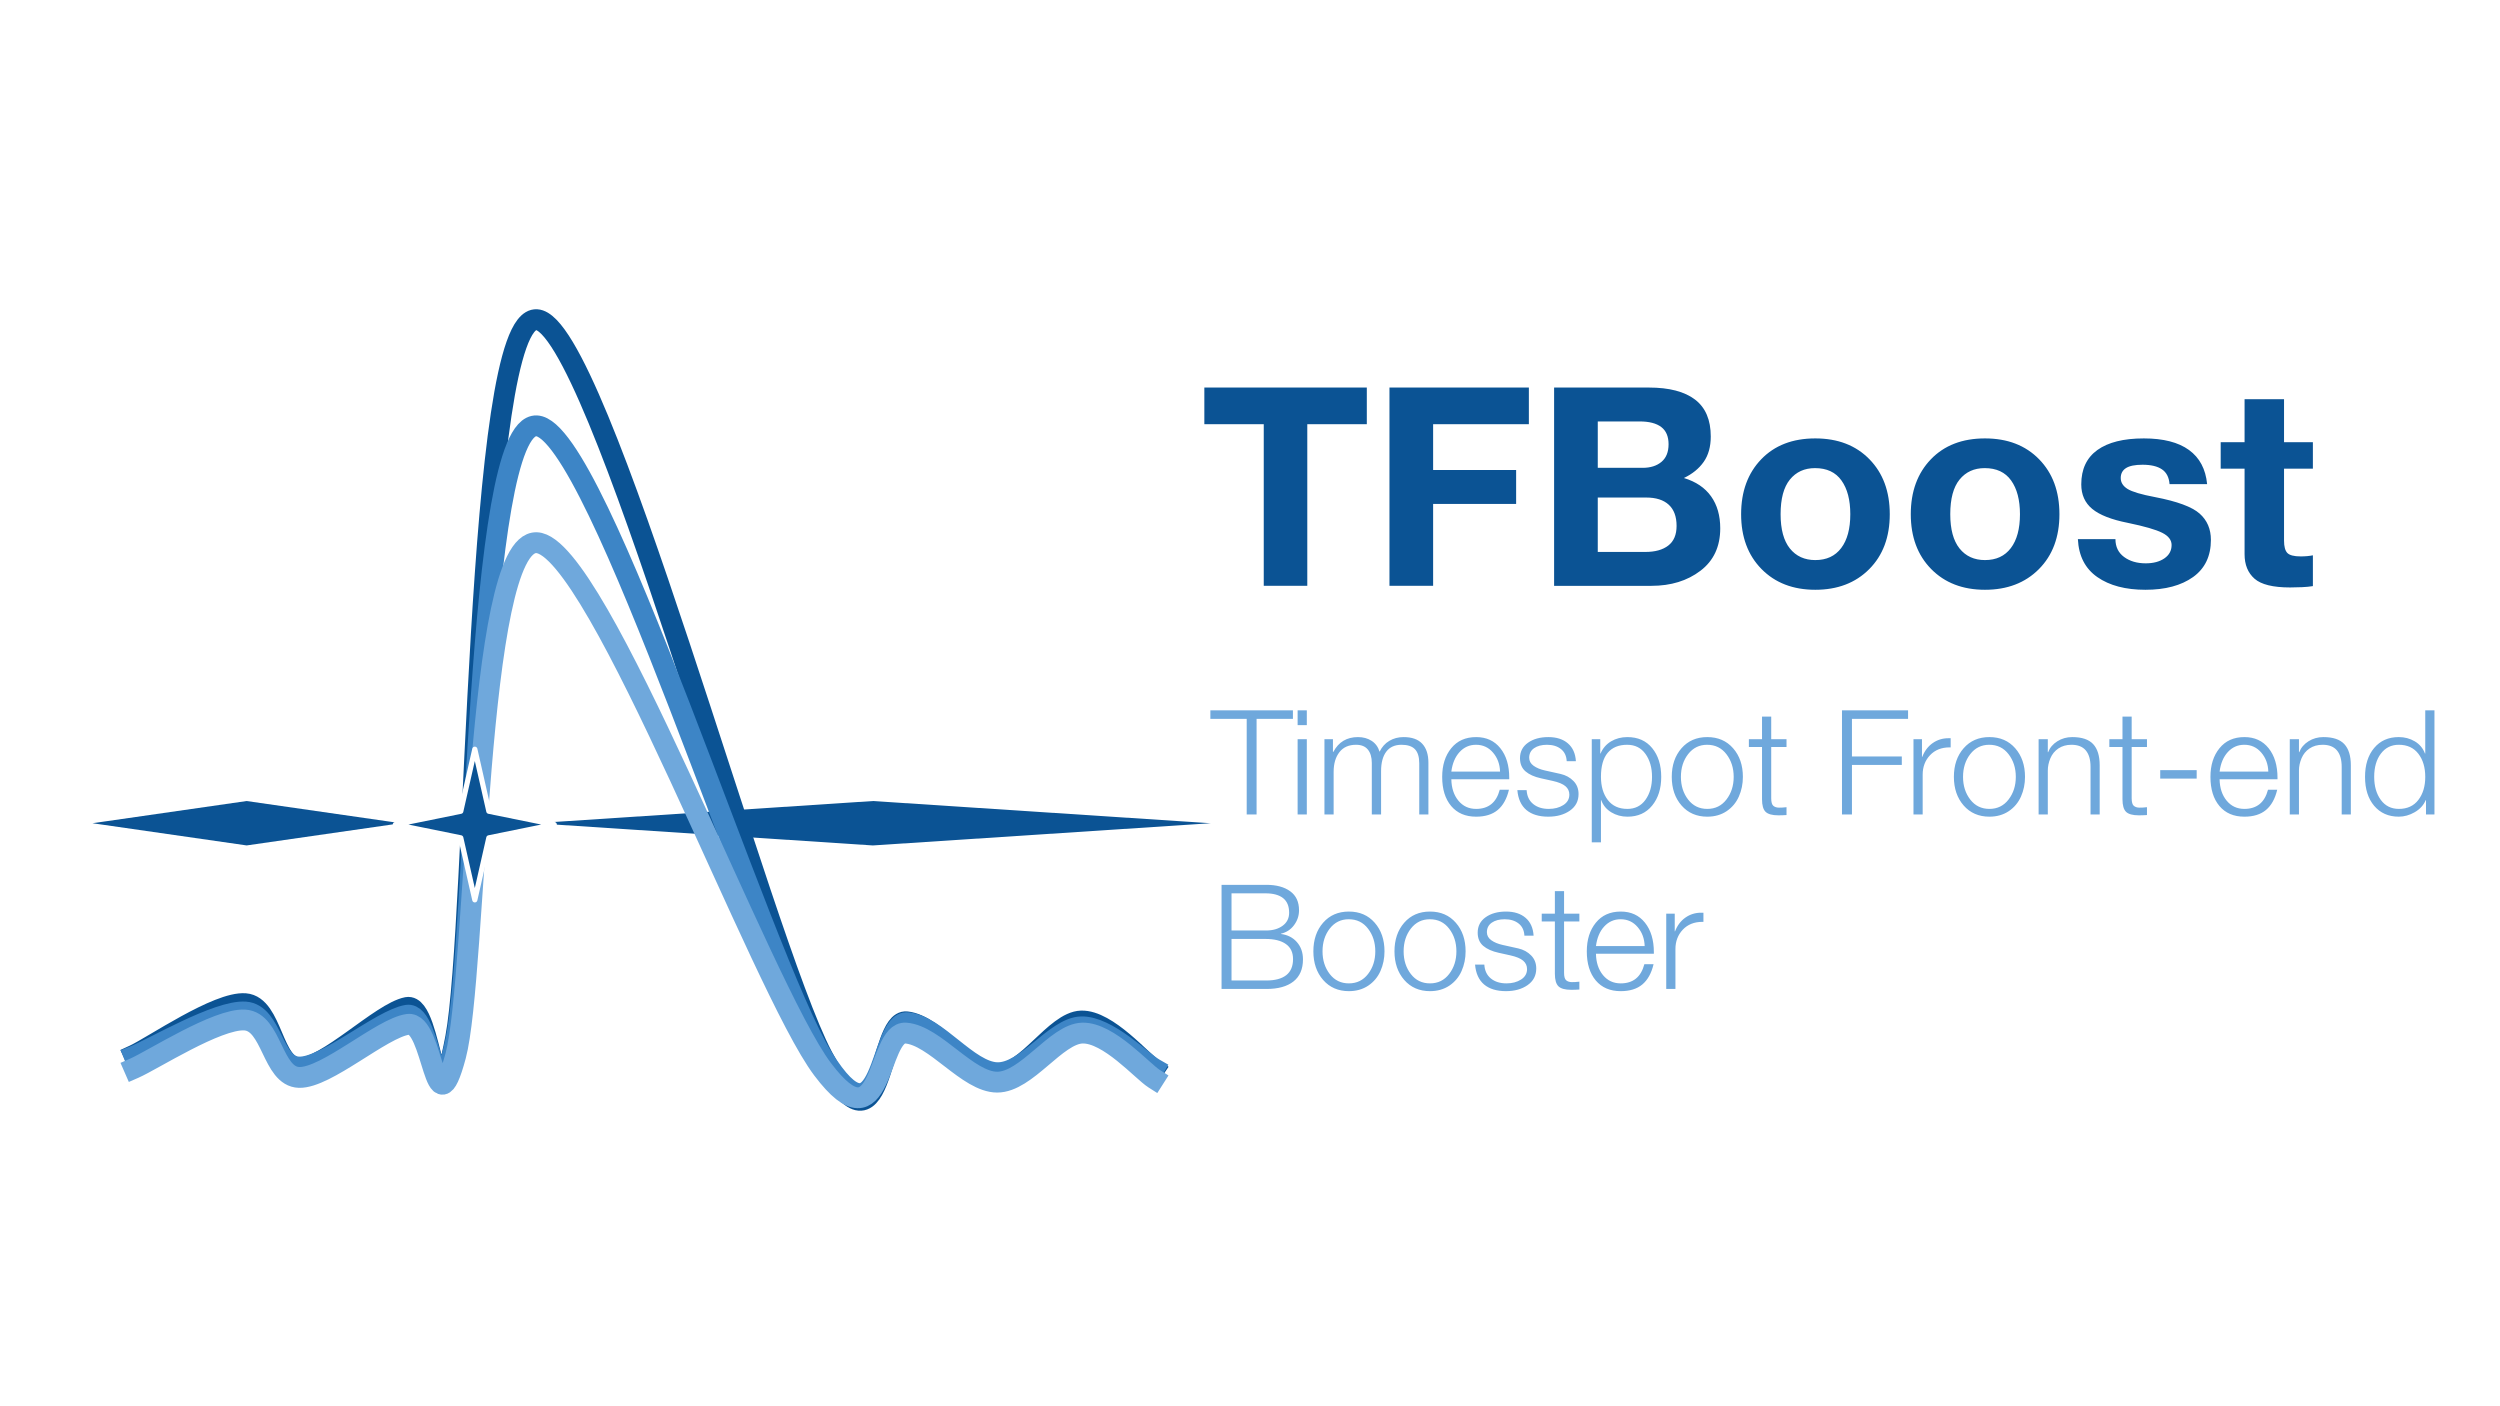 <svg version="1.1" viewBox="0.0 0.0 960.0 540.0" fill="none" stroke="none" stroke-linecap="square" stroke-miterlimit="10" xmlns:xlink="http://www.w3.org/1999/xlink" xmlns="http://www.w3.org/2000/svg"><rect x="0.0" y="0.0" width="960.0" height="540.0" fill="#333333" stroke="none"/><clipPath id="p.0"><path d="m0 0l960.0 0l0 540.0l-960.0 0l0 -540.0z" clip-rule="nonzero"/></clipPath><g clip-path="url(#p.0)"><path fill="#ffffff" d="m0 0l960.0 0l0 540.0l-960.0 0z" fill-rule="evenodd"/><path fill="#0b5394" d="m197.841 316.122l137.339 -9.032l137.339 9.032l-137.339 9.032z" fill-rule="evenodd"/><path stroke="#ffffff" stroke-width="1.0" stroke-linejoin="round" stroke-linecap="butt" d="m197.841 316.122l137.339 -9.032l137.339 9.032l-137.339 9.032z" fill-rule="evenodd"/><path fill="#000000" fill-opacity="0.0" d="m51.533 405.142c7.104 -3.288 32.067 -20.551 42.624 -19.728c10.558 0.823 10.361 24.425 20.722 24.666c10.361 0.241 31.428 -21.285 41.444 -23.221c10.016 -1.936 10.361 55.622 18.65 11.604c8.289 -44.018 7.598 -276.92 31.083 -275.715c23.485 1.205 86.149 238.008 109.827 282.947c23.678 44.938 21.067 -14.471 32.241 -13.317c11.174 1.153 23.623 20.29 34.803 20.238c11.18 -0.052 22.238 -20.238 32.28 -20.549c10.042 -0.312 23.31 15.567 27.972 18.68" fill-rule="evenodd"/><path stroke="#0b5394" stroke-width="8.0" stroke-linejoin="round" stroke-linecap="butt" d="m51.533 405.142c7.104 -3.288 32.067 -20.551 42.624 -19.728c10.558 0.823 10.361 24.425 20.722 24.666c10.361 0.241 31.428 -21.285 41.444 -23.221c10.016 -1.936 10.361 55.622 18.65 11.604c8.289 -44.018 7.598 -276.92 31.083 -275.715c23.485 1.205 86.149 238.008 109.827 282.947c23.678 44.938 21.067 -14.471 32.241 -13.317c11.174 1.153 23.623 20.29 34.803 20.238c11.18 -0.052 22.238 -20.238 32.28 -20.549c10.042 -0.312 23.31 15.567 27.972 18.68" fill-rule="evenodd"/><path fill="#000000" fill-opacity="0.0" d="m51.533 405.519c7.104 -2.818 32.067 -17.611 42.624 -16.906c10.558 0.705 10.361 20.931 20.722 21.137c10.361 0.206 31.428 -18.24 41.444 -19.899c10.016 -1.659 10.361 47.665 18.65 9.944c8.289 -37.721 7.598 -237.305 31.083 -236.272c23.485 1.033 86.087 204.271 109.827 242.47c23.74 38.199 21.437 -14.265 32.611 -13.277c11.174 0.988 23.315 18.941 34.433 19.208c11.119 0.266 22.238 -17.343 32.28 -17.61c10.042 -0.267 23.31 13.34 27.972 16.008" fill-rule="evenodd"/><path stroke="#3d85c6" stroke-width="8.0" stroke-linejoin="round" stroke-linecap="butt" d="m51.533 405.519c7.104 -2.818 32.067 -17.611 42.624 -16.906c10.558 0.705 10.361 20.931 20.722 21.137c10.361 0.206 31.428 -18.24 41.444 -19.899c10.016 -1.659 10.361 47.665 18.65 9.944c8.289 -37.721 7.598 -237.305 31.083 -236.272c23.485 1.033 86.087 204.271 109.827 242.47c23.74 38.199 21.437 -14.265 32.611 -13.277c11.174 0.988 23.315 18.941 34.433 19.208c11.119 0.266 22.238 -17.343 32.28 -17.61c10.042 -0.267 23.31 13.34 27.972 16.008" fill-rule="evenodd"/><path fill="#000000" fill-opacity="0.0" d="m51.533 410.203c7.072 -3.087 31.876 -19.113 42.434 -18.525c10.558 0.588 10.465 21.774 20.912 22.053c10.447 0.279 31.755 -18.995 41.77 -20.379c10.016 -1.384 10.089 42.902 18.323 12.075c8.234 -30.827 7.598 -197.9 31.083 -197.038c23.485 0.861 86.201 170.82 109.827 202.206c23.625 31.385 20.752 -14.718 31.926 -13.894c11.174 0.825 23.808 18.841 35.119 18.841c11.311 0 22.705 -18.619 32.747 -18.841c10.042 -0.223 22.92 14.588 27.504 17.506" fill-rule="evenodd"/><path stroke="#6fa8dc" stroke-width="8.0" stroke-linejoin="round" stroke-linecap="butt" d="m51.533 410.203c7.072 -3.087 31.876 -19.113 42.434 -18.525c10.558 0.588 10.465 21.774 20.912 22.053c10.447 0.279 31.755 -18.995 41.77 -20.379c10.016 -1.384 10.089 42.902 18.323 12.075c8.234 -30.827 7.598 -197.9 31.083 -197.038c23.485 0.861 86.201 170.82 109.827 202.206c23.625 31.385 20.752 -14.718 31.926 -13.894c11.174 0.825 23.808 18.841 35.119 18.841c11.311 0 22.705 -18.619 32.747 -18.841c10.042 -0.223 22.92 14.588 27.504 17.506" fill-rule="evenodd"/><path fill="#0b5394" d="m32.0 316.119l62.71 -9.032l62.71 9.032l-62.71 9.032z" fill-rule="evenodd"/><path stroke="#ffffff" stroke-width="1.0" stroke-linejoin="round" stroke-linecap="butt" d="m32.0 316.119l62.71 -9.032l62.71 9.032l-62.71 9.032z" fill-rule="evenodd"/><path fill="#0b5394" d="m151.824 316.624l25.112 -5.111l5.392 -23.802l5.392 23.802l25.112 5.111l-25.112 5.111l-5.392 23.802l-5.392 -23.802z" fill-rule="evenodd"/><path stroke="#ffffff" stroke-width="2.0" stroke-linejoin="round" stroke-linecap="butt" d="m151.824 316.624l25.112 -5.111l5.392 -23.802l5.392 23.802l25.112 5.111l-25.112 5.111l-5.392 23.802l-5.392 -23.802z" fill-rule="evenodd"/><path fill="#000000" fill-opacity="0.0" d="m452.06 113.56l596.409 0l0 307.402l-596.409 0z" fill-rule="evenodd"/><path fill="#0b5394" d="m524.857 148.82l0 14.062l-22.859 0l0 62.078l-16.719 0l0 -62.078l-22.812 0l0 -14.062l62.391 0zm62.228 0l0 14.062l-36.766 0l0 17.609l31.875 0l0 13.016l-31.875 0l0 31.453l-16.766 0l0 -76.141l53.531 0zm46.098 0q11.656 0 17.703 4.609q6.047 4.609 6.047 14.188q0 5.891 -2.719 9.75q-2.703 3.844 -7.594 6.188q6.922 2.094 10.438 7.047q3.516 4.938 3.516 12.281q0 10.516 -7.609 16.297q-7.594 5.781 -18.797 5.781l-37.391 0l0 -76.141l36.406 0zm-2.406 30.828q4.484 0 7.219 -2.281q2.734 -2.297 2.734 -6.781q0 -4.469 -2.812 -6.609q-2.812 -2.141 -8.281 -2.141l-16.094 0l0 17.812l17.234 0zm1.094 32.297q5.578 0 8.75 -2.453q3.188 -2.453 3.188 -7.547q0 -5.359 -3.0 -8.125q-3.0 -2.766 -8.672 -2.766l-18.594 0l0 20.891l18.328 0zm65.206 -43.594q12.969 0 20.781 8.0q7.812 7.984 7.812 21.109q0 13.172 -7.891 21.094q-7.891 7.922 -20.703 7.922q-12.812 0 -20.656 -7.969q-7.828 -7.969 -7.828 -21.047q0 -13.062 7.703 -21.078q7.719 -8.031 20.781 -8.031zm-13.328 29.109q0 8.703 3.562 13.156q3.578 4.453 9.766 4.453q6.453 0 9.938 -4.609q3.5 -4.609 3.5 -13.0q0 -8.219 -3.391 -12.953q-3.375 -4.75 -10.156 -4.75q-6.078 0 -9.656 4.406q-3.562 4.391 -3.562 13.297zm78.478 -29.109q12.969 0 20.781 8.0q7.812 7.984 7.812 21.109q0 13.172 -7.891 21.094q-7.891 7.922 -20.703 7.922q-12.812 0 -20.656 -7.969q-7.828 -7.969 -7.828 -21.047q0 -13.062 7.703 -21.078q7.719 -8.031 20.781 -8.031zm-13.328 29.109q0 8.703 3.562 13.156q3.578 4.453 9.766 4.453q6.453 0 9.938 -4.609q3.5 -4.609 3.5 -13.0q0 -8.219 -3.391 -12.953q-3.375 -4.75 -10.156 -4.75q-6.078 0 -9.656 4.406q-3.562 4.391 -3.562 13.297zm74.306 -29.109q11.25 0 17.375 4.453q6.125 4.453 6.953 13.094l-14.422 0q-0.312 -3.906 -2.922 -5.672q-2.609 -1.766 -7.453 -1.766q-4.359 0 -6.375 1.297q-2.0 1.297 -2.0 3.797q0 2.562 2.625 4.203q2.641 1.641 10.594 3.141q12.719 2.453 17.062 6.312q4.344 3.844 4.344 10.094q0 9.375 -6.844 14.281q-6.844 4.891 -18.312 4.891q-11.453 0 -18.453 -4.875q-7.0 -4.875 -7.469 -14.562l14.422 0q0 4.375 3.297 6.828q3.312 2.453 8.312 2.453q4.422 0 7.188 -1.906q2.766 -1.906 2.766 -5.125q0 -2.875 -3.594 -4.688q-3.594 -1.828 -13.172 -3.812q-9.484 -1.875 -13.703 -5.359q-4.219 -3.484 -4.219 -9.422q0 -8.75 6.188 -13.203q6.203 -4.453 17.812 -4.453zm53.864 -15.047l0 16.5l11.078 0l0 10.156l-11.078 0l0 27.656q0 3.391 1.266 4.719q1.281 1.328 5.125 1.328q1.312 0 2.5 -0.109q1.203 -0.109 2.188 -0.312l0 11.828q-1.875 0.312 -4.188 0.406q-2.312 0.109 -4.562 0.109q-9.828 0 -13.656 -3.359q-3.828 -3.359 -3.828 -9.406l0 -32.859l-9.172 0l0 -10.156l9.172 0l0 -16.5l15.156 0z" fill-rule="nonzero"/><path fill="#000000" fill-opacity="0.0" d="m456.06 250.0l635.591 0l0 184.0l-635.591 0z" fill-rule="evenodd"/><path fill="#6fa8dc" d="m496.482 272.776l0 3.266l-13.953 0l0 36.719l-3.797 0l0 -36.719l-13.953 0l0 -3.266l31.703 0zm5.336 0l0 5.672l-3.531 0l0 -5.672l3.531 0zm0 11.078l0 28.906l-3.531 0l0 -28.906l3.531 0zm19.66 -0.812q3.0 0 5.219 1.438q2.219 1.422 3.062 4.188q1.344 -2.766 3.75 -4.188q2.422 -1.438 5.469 -1.438q4.812 0 7.172 2.562q2.359 2.547 2.359 7.297l0 19.859l-3.516 0l0 -19.656q0 -3.672 -1.641 -5.391q-1.641 -1.719 -5.172 -1.719q-3.859 0 -5.859 2.656q-1.984 2.641 -1.984 7.484l0 16.625l-3.562 0l0 -19.797q0 -3.25 -1.5 -5.109q-1.5 -1.859 -4.547 -1.859q-4.203 0 -6.406 2.859q-2.203 2.844 -2.203 7.531l0 16.375l-3.531 0l0 -28.906l3.266 0l0 4.875l0.156 0q1.5 -2.844 3.859 -4.266q2.375 -1.422 5.609 -1.422zm45.352 0q5.891 0 9.297 4.266q3.422 4.266 3.422 11.375l0 0.562l-22.234 0q0.094 5.031 2.703 8.203q2.609 3.172 6.812 3.172q3.531 0 5.797 -1.812q2.281 -1.812 3.281 -5.562l3.531 0q-1.234 5.219 -4.328 7.797q-3.078 2.562 -8.281 2.562q-6.125 0 -9.578 -4.094q-3.453 -4.109 -3.453 -11.188q0 -6.734 3.469 -11.0q3.469 -4.281 9.562 -4.281zm9.188 13.25q-0.125 -4.281 -2.688 -7.281q-2.562 -3.016 -6.547 -3.016q-3.75 0 -6.312 2.797q-2.547 2.781 -3.156 7.5l18.703 0zm18.551 -13.25q4.703 0 7.5 2.406q2.797 2.406 3.078 6.859l-3.531 0q-0.156 -3.062 -2.234 -4.688q-2.062 -1.625 -5.344 -1.625q-3.062 0 -4.953 1.312q-1.875 1.312 -1.875 3.656q0 1.859 1.672 3.078q1.688 1.219 4.344 1.812l6.047 1.344q2.969 0.688 4.922 2.688q1.969 1.984 1.969 5.031q0 4.047 -3.328 6.375q-3.328 2.312 -8.297 2.312q-5.359 0 -8.406 -2.562q-3.031 -2.578 -3.469 -7.641l3.562 0q0.188 3.422 2.5 5.328q2.312 1.891 6.0 1.891q3.281 0 5.594 -1.469q2.312 -1.484 2.312 -4.016q0 -1.953 -1.5 -3.234q-1.484 -1.281 -4.953 -2.047l-4.438 -0.984q-3.797 -0.828 -5.938 -2.656q-2.125 -1.828 -2.125 -5.078q0 -3.75 3.062 -5.922q3.062 -2.172 7.828 -2.172zm30.34 0q6.078 0 9.531 4.234q3.469 4.234 3.469 11.047q0 6.75 -3.484 11.016q-3.469 4.266 -9.484 4.266q-3.438 0 -6.219 -1.688q-2.781 -1.703 -3.844 -4.656l-0.109 0l0 16.188l-3.531 0l0 -39.594l3.266 0l0 5.5l0.109 0q1.281 -3.031 4.031 -4.672q2.766 -1.641 6.266 -1.641zm-10.141 15.25q0 5.5 2.641 8.922q2.641 3.406 7.5 3.406q4.438 0 6.953 -3.5q2.516 -3.516 2.516 -8.797q0 -5.312 -2.516 -8.812q-2.516 -3.516 -7.031 -3.516q-4.891 0 -7.484 3.094q-2.578 3.078 -2.578 9.203zm40.828 -15.25q6.172 0 9.922 4.297q3.75 4.281 3.75 10.984q0 4.047 -1.547 7.547q-1.547 3.5 -4.703 5.625q-3.156 2.109 -7.422 2.109q-6.125 0 -9.891 -4.297q-3.75 -4.312 -3.75 -10.984q0 -6.703 3.734 -10.984q3.75 -4.297 9.906 -4.297zm-10.125 15.281q0 5.109 2.766 8.703q2.766 3.594 7.359 3.594q4.594 0 7.359 -3.609q2.781 -3.609 2.781 -8.688q0 -5.094 -2.781 -8.703q-2.766 -3.625 -7.422 -3.625q-4.484 0 -7.281 3.578q-2.781 3.578 -2.781 8.75zm34.676 -23.141l0 8.672l5.875 0l0 2.984l-5.875 0l0 19.719q0 2.203 0.828 2.891q0.844 0.688 2.156 0.688q0.547 0 1.297 -0.031q0.75 -0.047 1.594 -0.141l0 3.016q-0.766 0.062 -1.547 0.078q-0.766 0.031 -1.562 0.031q-3.531 0 -4.922 -1.344q-1.375 -1.344 -1.375 -4.812l0 -20.094l-5.047 0l0 -2.984l5.047 0l0 -8.672l3.531 0zm52.551 -2.406l0 3.266l-21.547 0l0 14.438l19.141 0l0 3.25l-19.141 0l0 19.031l-3.828 0l0 -39.984l25.375 0zm15.484 10.703l0.875 0l0 3.516l-0.406 0q-4.688 0 -7.516 3.0q-2.828 3.0 -2.828 7.453l0 15.312l-3.531 0l0 -28.906l3.266 0l0 6.781l0.109 0q1.312 -3.391 3.969 -5.266q2.672 -1.891 6.062 -1.891zm15.75 -0.438q6.172 0 9.922 4.297q3.75 4.281 3.75 10.984q0 4.047 -1.547 7.547q-1.547 3.5 -4.703 5.625q-3.156 2.109 -7.422 2.109q-6.125 0 -9.891 -4.297q-3.75 -4.312 -3.75 -10.984q0 -6.703 3.734 -10.984q3.75 -4.297 9.906 -4.297zm-10.125 15.281q0 5.109 2.766 8.703q2.766 3.594 7.359 3.594q4.594 0 7.359 -3.609q2.781 -3.609 2.781 -8.688q0 -5.094 -2.781 -8.703q-2.766 -3.625 -7.422 -3.625q-4.484 0 -7.281 3.578q-2.781 3.578 -2.781 8.75zm41.926 -15.281q5.547 0 8.047 2.703q2.5 2.703 2.5 8.141l0 18.875l-3.516 0l0 -18.266q0 -4.188 -1.828 -6.344q-1.812 -2.156 -5.5 -2.156q-2.906 0 -5.0 1.406q-2.094 1.406 -3.094 3.781q-0.984 2.359 -0.984 4.672l0 16.906l-3.531 0l0 -28.906l3.531 0l0 5.0l0.109 0q1.0 -2.594 3.547 -4.203q2.547 -1.609 5.719 -1.609zm22.828 -7.859l0 8.672l5.875 0l0 2.984l-5.875 0l0 19.719q0 2.203 0.828 2.891q0.844 0.688 2.156 0.688q0.547 0 1.297 -0.031q0.75 -0.047 1.594 -0.141l0 3.016q-0.766 0.062 -1.547 0.078q-0.766 0.031 -1.562 0.031q-3.531 0 -4.922 -1.344q-1.375 -1.344 -1.375 -4.812l0 -20.094l-5.047 0l0 -2.984l5.047 0l0 -8.672l3.531 0zm24.961 20.547l0 3.25l-14.0 0l0 -3.25l14.0 0zm18.32 -12.688q5.891 0 9.297 4.266q3.422 4.266 3.422 11.375l0 0.562l-22.234 0q0.094 5.031 2.703 8.203q2.609 3.172 6.812 3.172q3.531 0 5.797 -1.812q2.281 -1.812 3.281 -5.562l3.531 0q-1.234 5.219 -4.328 7.797q-3.078 2.562 -8.281 2.562q-6.125 0 -9.578 -4.094q-3.453 -4.109 -3.453 -11.188q0 -6.734 3.469 -11.0q3.469 -4.281 9.562 -4.281zm9.188 13.25q-0.125 -4.281 -2.688 -7.281q-2.562 -3.016 -6.547 -3.016q-3.75 0 -6.312 2.797q-2.547 2.781 -3.156 7.5l18.703 0zm21.145 -13.25q5.547 0 8.047 2.703q2.5 2.703 2.5 8.141l0 18.875l-3.516 0l0 -18.266q0 -4.188 -1.828 -6.344q-1.812 -2.156 -5.5 -2.156q-2.906 0 -5.0 1.406q-2.094 1.406 -3.094 3.781q-0.984 2.359 -0.984 4.672l0 16.906l-3.531 0l0 -28.906l3.531 0l0 5.0l0.109 0q1.0 -2.594 3.547 -4.203q2.547 -1.609 5.719 -1.609zm42.656 -10.266l0 39.984l-3.25 0l0 -5.5l-0.109 0q-1.234 2.906 -4.219 4.625q-2.984 1.719 -6.125 1.719q-5.906 0 -9.438 -4.156q-3.516 -4.156 -3.516 -11.125q0 -6.922 3.5 -11.094q3.5 -4.188 9.453 -4.188q3.391 0 6.156 1.641q2.766 1.641 3.906 4.672l0.109 0l0 -16.578l3.531 0zm-23.141 25.547q0 5.359 2.531 8.828q2.531 3.469 6.938 3.469q4.844 0 7.484 -3.438q2.656 -3.453 2.656 -8.859q0 -5.438 -2.641 -8.875q-2.641 -3.453 -7.531 -3.453q-4.297 0 -6.875 3.406q-2.562 3.391 -2.562 8.922z" fill-rule="nonzero"/><path fill="#6fa8dc" d="m486.279 339.776q5.766 0 9.156 2.469q3.391 2.453 3.391 7.297q0 3.141 -1.906 5.703q-1.891 2.562 -5.031 3.297l0 0.109q3.828 0.484 6.141 3.141q2.312 2.656 2.312 6.594q0 5.609 -3.656 8.5q-3.656 2.875 -10.375 2.875l-17.234 0l0 -39.984l17.203 0zm-0.047 17.531q3.844 0 6.312 -1.828q2.484 -1.828 2.484 -4.984q0 -3.766 -2.312 -5.609q-2.312 -1.844 -6.766 -1.844l-13.047 0l0 14.266l13.328 0zm0.047 19.203q5.0 0 7.625 -2.031q2.625 -2.047 2.625 -6.203q0 -3.828 -2.75 -5.766q-2.734 -1.953 -7.797 -1.953l-13.078 0l0 15.953l13.375 0zm31.695 -26.469q6.172 0 9.922 4.297q3.75 4.281 3.75 10.984q0 4.047 -1.547 7.547q-1.547 3.5 -4.703 5.625q-3.156 2.109 -7.422 2.109q-6.125 0 -9.891 -4.297q-3.75 -4.312 -3.75 -10.984q0 -6.703 3.734 -10.984q3.75 -4.297 9.906 -4.297zm-10.125 15.281q0 5.109 2.766 8.703q2.766 3.594 7.359 3.594q4.594 0 7.359 -3.609q2.781 -3.609 2.781 -8.688q0 -5.094 -2.781 -8.703q-2.766 -3.625 -7.422 -3.625q-4.484 0 -7.281 3.578q-2.781 3.578 -2.781 8.75zm41.27 -15.281q6.172 0 9.922 4.297q3.75 4.281 3.75 10.984q0 4.047 -1.547 7.547q-1.547 3.5 -4.703 5.625q-3.156 2.109 -7.422 2.109q-6.125 0 -9.891 -4.297q-3.75 -4.312 -3.75 -10.984q0 -6.703 3.734 -10.984q3.75 -4.297 9.906 -4.297zm-10.125 15.281q0 5.109 2.766 8.703q2.766 3.594 7.359 3.594q4.594 0 7.359 -3.609q2.781 -3.609 2.781 -8.688q0 -5.094 -2.781 -8.703q-2.766 -3.625 -7.422 -3.625q-4.484 0 -7.281 3.578q-2.781 3.578 -2.781 8.75zm39.332 -15.281q4.703 0 7.5 2.406q2.797 2.406 3.078 6.859l-3.531 0q-0.156 -3.062 -2.234 -4.688q-2.062 -1.625 -5.344 -1.625q-3.062 0 -4.953 1.312q-1.875 1.312 -1.875 3.656q0 1.859 1.672 3.078q1.688 1.219 4.344 1.812l6.047 1.344q2.969 0.688 4.922 2.688q1.969 1.984 1.969 5.031q0 4.047 -3.328 6.375q-3.328 2.312 -8.297 2.312q-5.359 0 -8.406 -2.562q-3.031 -2.578 -3.469 -7.641l3.562 0q0.188 3.422 2.5 5.328q2.312 1.891 6.0 1.891q3.281 0 5.594 -1.469q2.312 -1.484 2.312 -4.016q0 -1.953 -1.5 -3.234q-1.484 -1.281 -4.953 -2.047l-4.438 -0.984q-3.797 -0.828 -5.938 -2.656q-2.125 -1.828 -2.125 -5.078q0 -3.75 3.062 -5.922q3.062 -2.172 7.828 -2.172zm22.277 -7.859l0 8.672l5.875 0l0 2.984l-5.875 0l0 19.719q0 2.203 0.828 2.891q0.844 0.688 2.156 0.688q0.547 0 1.297 -0.031q0.75 -0.047 1.594 -0.141l0 3.016q-0.766 0.062 -1.547 0.078q-0.766 0.031 -1.562 0.031q-3.531 0 -4.922 -1.344q-1.375 -1.344 -1.375 -4.812l0 -20.094l-5.047 0l0 -2.984l5.047 0l0 -8.672l3.531 0zm21.762 7.859q5.891 0 9.297 4.266q3.422 4.266 3.422 11.375l0 0.562l-22.234 0q0.094 5.031 2.703 8.203q2.609 3.172 6.812 3.172q3.531 0 5.797 -1.812q2.281 -1.812 3.281 -5.562l3.531 0q-1.234 5.219 -4.328 7.797q-3.078 2.562 -8.281 2.562q-6.125 0 -9.578 -4.094q-3.453 -4.109 -3.453 -11.188q0 -6.734 3.469 -11.0q3.469 -4.281 9.562 -4.281zm9.188 13.25q-0.125 -4.281 -2.688 -7.281q-2.562 -3.016 -6.547 -3.016q-3.75 0 -6.312 2.797q-2.547 2.781 -3.156 7.5l18.703 0zm21.691 -12.812l0.875 0l0 3.516l-0.406 0q-4.688 0 -7.516 3.0q-2.828 3.0 -2.828 7.453l0 15.312l-3.531 0l0 -28.906l3.266 0l0 6.781l0.109 0q1.312 -3.391 3.969 -5.266q2.672 -1.891 6.062 -1.891z" fill-rule="nonzero"/></g></svg>